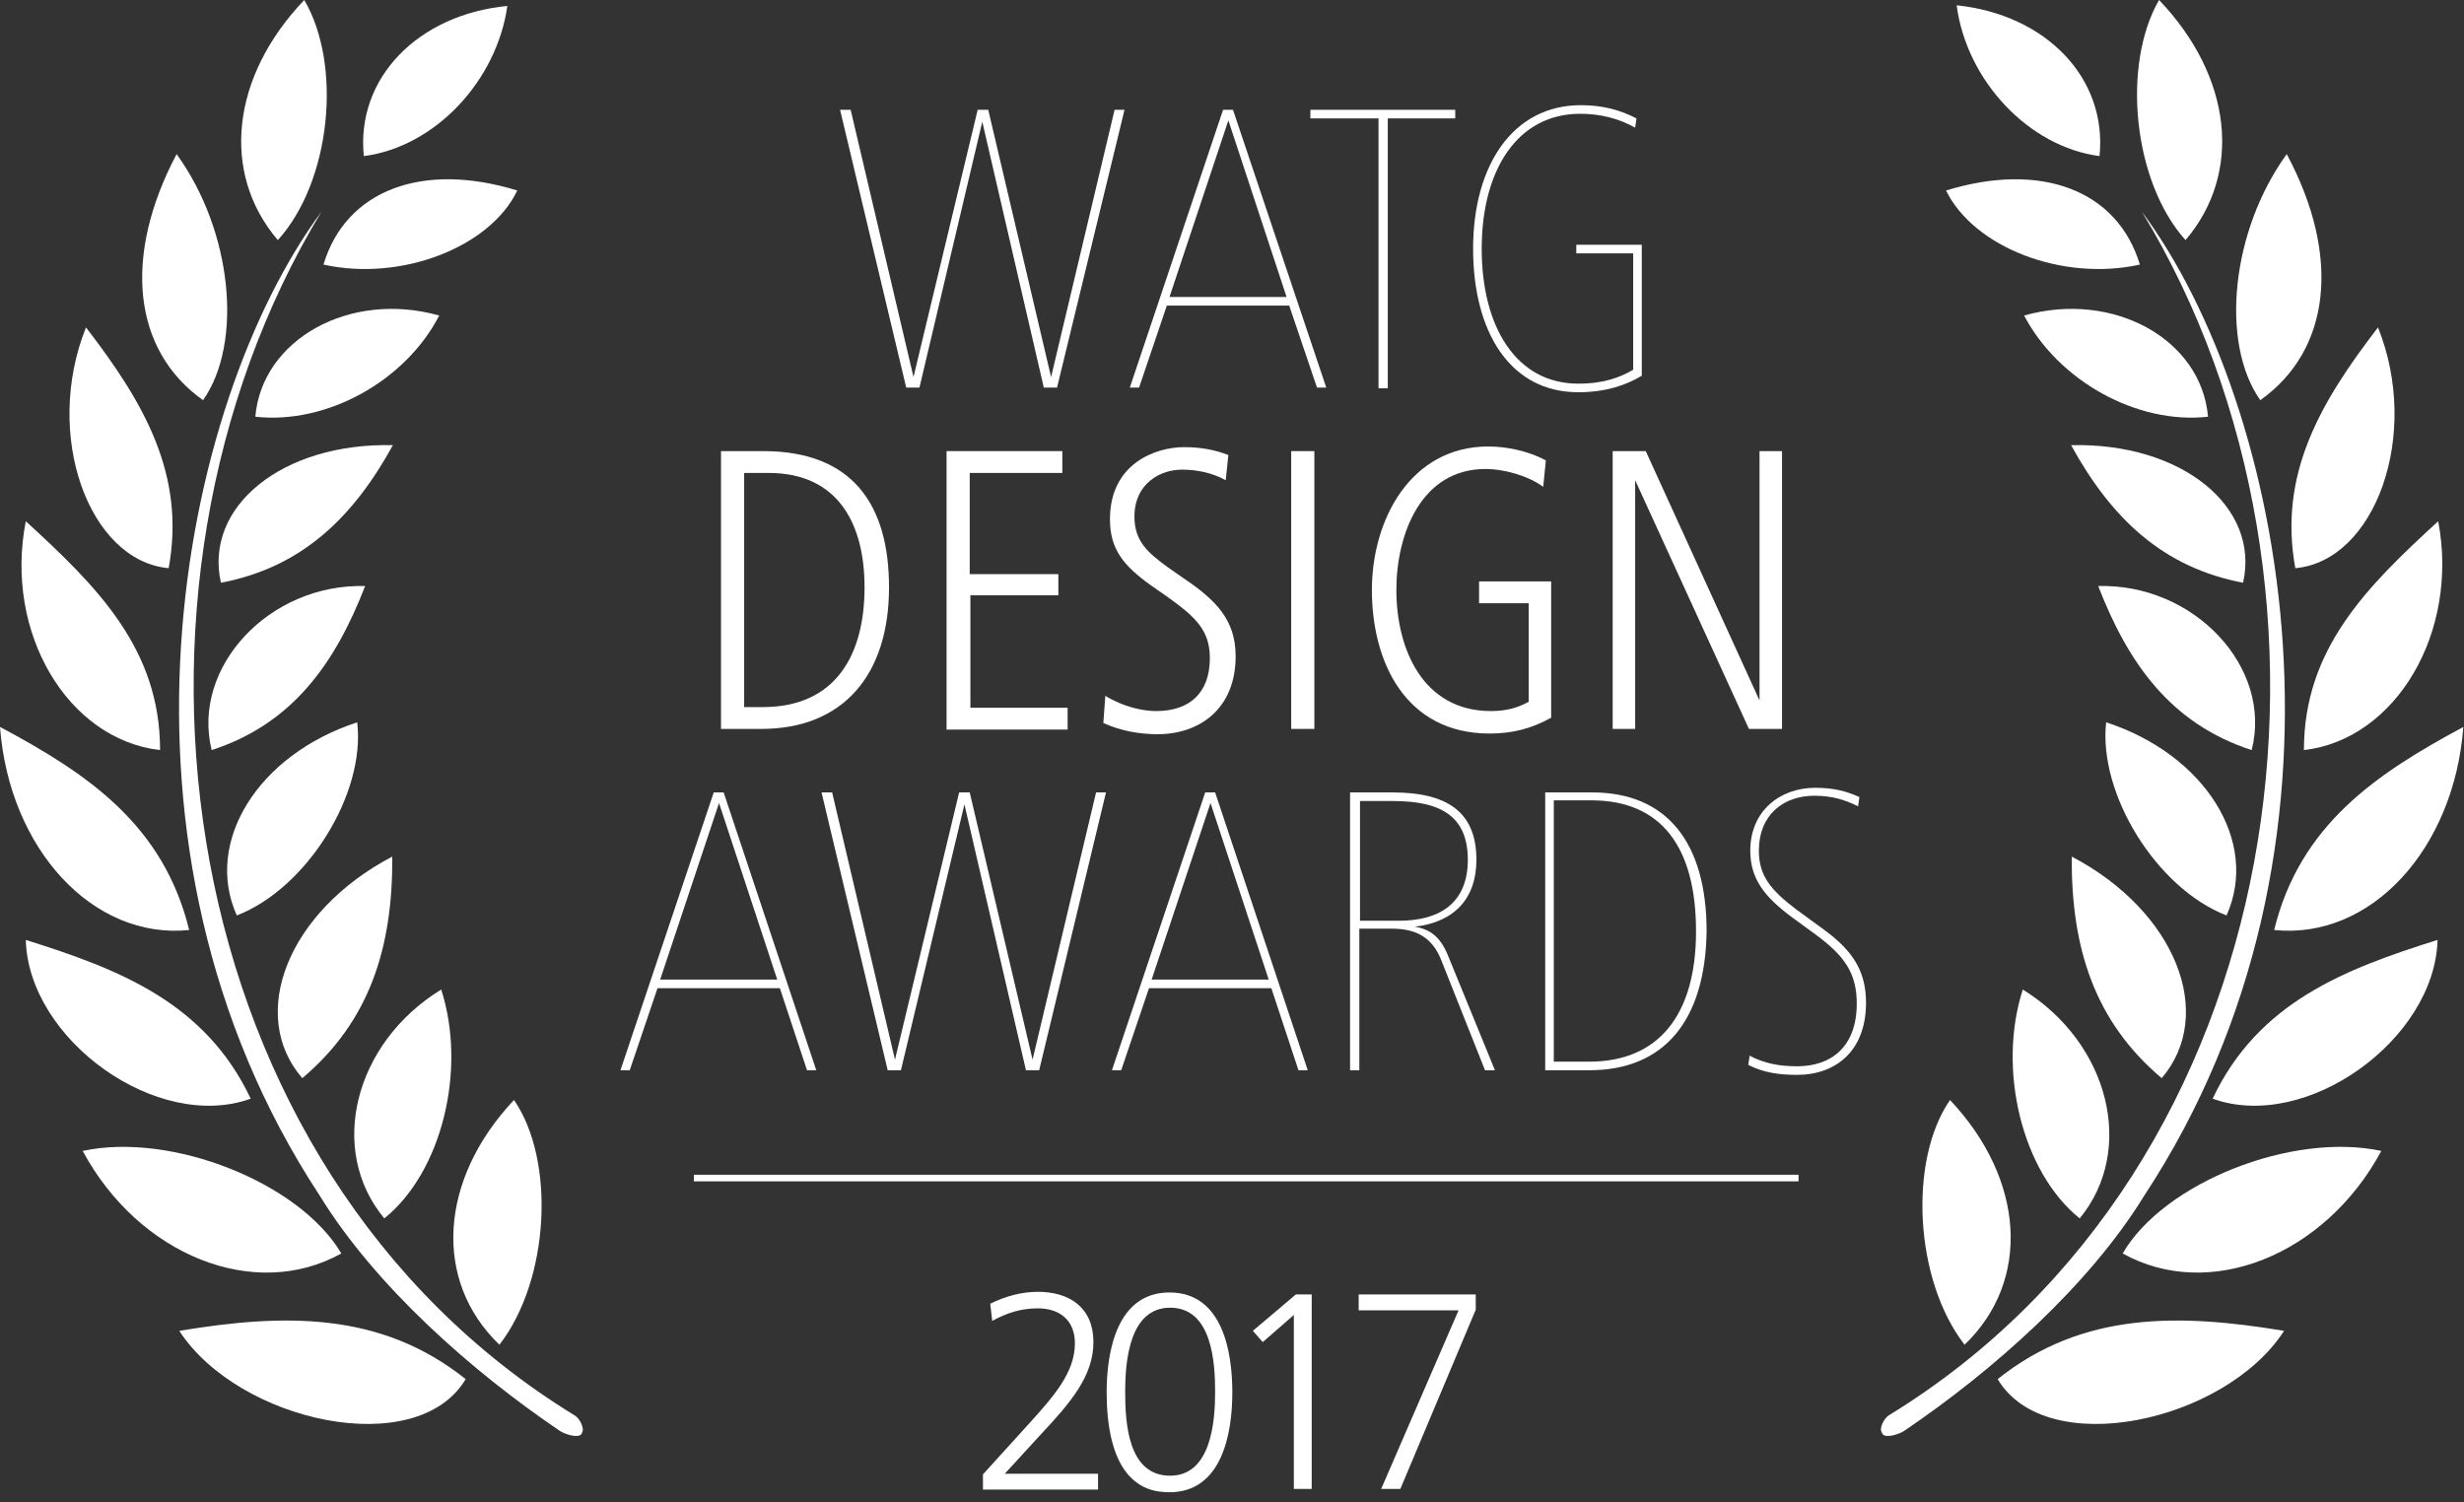 <?xml version="1.0" encoding="utf-8"?>
<!-- Generator: Adobe Illustrator 21.1.0, SVG Export Plug-In . SVG Version: 6.00 Build 0)  -->
<svg version="1.1" id="Layer_1" xmlns="http://www.w3.org/2000/svg" xmlns:xlink="http://www.w3.org/1999/xlink" x="0px" y="0px"
	 viewBox="0 0 372.5 227.1" style="enable-background:new 0 0 372.5 227.1;" xml:space="preserve">
<rect x="0" y="0" width="372.5" height="227.1" fill="#333333" stroke="none"/>
<style type="text/css">
	.st0{fill:#FFFFFF;}
</style>
<g>
	<path class="st0" d="M159.8,58.6h-2l-9.3-40.2L139,58.6h-2l-10-42h1.6l9.5,40.4l9.7-40.4h1.6l9.5,40.4l9.6-40.4h1.5L159.8,58.6z"/>
	<path class="st0" d="M194.9,46.2h-18.5l-4.2,12.4h-1.4l14.1-42h1.5l14.1,42h-1.4L194.9,46.2z M176.8,44.9h17.7l-8.8-26.7
		L176.8,44.9z"/>
	<path class="st0" d="M209.8,17.9v40.8h-1.4V17.9h-10.3v-1.3h21.9v1.3H209.8z"/>
	<path class="st0" d="M224,37.6c0,11.8,5.2,20.4,14.6,20.4c4,0,6.4-1,8.3-2.1V38.3h-8.6V37h9.9v19.8c-2.3,1.4-5.4,2.5-9.6,2.5
		c-10.3,0-15.9-9.1-15.9-21.7c0-12.6,6-21.7,16.3-21.7c3.2,0,5.9,0.7,8.4,2l-0.2,1.4c-2.5-1.4-5.3-2.1-8.3-2.1
		C229.4,17.2,224,25.7,224,37.6z"/>
	<path class="st0" d="M109,110.2v-42h6.4c13.4,0,19,8,19,20.6c0,13.3-7,21.4-19.3,21.4H109z M112.5,106.9h2.8
		c11.2,0,15.4-8.1,15.4-18.1c0-9.6-4-17.3-14.5-17.3h-3.7V106.9z"/>
	<path class="st0" d="M143.1,110.2v-42h17.5v3.3h-14v15.3H160v3.2h-13.3v17h14.7v3.3H143.1z"/>
	<path class="st0" d="M167.1,105.2c2.8,1.7,5.7,2.3,7.7,2.3c5,0,8.1-2.7,8.1-8c0-4.2-2.1-6.2-6.6-9.4l-2.3-1.6
		c-4.2-3-6.2-5.5-6.2-10c0-8.5,7-10.9,11.2-10.9c2.5,0,4.7,0.4,6.7,1.2l-0.4,3.8c-2-1.1-4.3-1.6-6.6-1.6c-3.3,0-7.2,2.1-7.2,7.1
		c0,3.8,2.1,5.5,5.1,7.7l2.3,1.6c4.9,3.3,7.9,6.3,7.9,11.8c0,8-5.5,11.8-11.8,11.8c-2.7,0-5.6-0.5-8.2-1.7L167.1,105.2z"/>
	<path class="st0" d="M195.2,110.2v-42h3.5v42H195.2z"/>
	<path class="st0" d="M234.5,108.5c-3,1.7-6,2.4-9.3,2.4c-12.7,0-17.8-10.8-17.8-21.7c0-10.7,5.9-21.7,17.6-21.7
		c2.8,0,6.1,0.7,8.7,2.1l-0.4,4c-2.3-1.7-6-2.7-8.7-2.7c-9.8,0-13.5,9.9-13.5,18.3c0,8.9,4,18.3,14.3,18.3c2.1,0,3.9-0.4,5.7-1.4
		V91.2h-7.5v-3.3h10.9V108.5z"/>
	<path class="st0" d="M243.8,110.2v-42h5l17.2,37.7V68.2h3.4v42h-5l-17.2-37.6v37.6H243.8z"/>
	<path class="st0" d="M117.9,149.4H99.4l-4.2,12.4h-1.4l14.1-42h1.5l14,42h-1.4L117.9,149.4z M99.8,148.1h17.7l-8.8-26.7L99.8,148.1
		z"/>
	<path class="st0" d="M157.1,161.8h-2l-9.3-40.2l-9.6,40.2h-2l-10-42h1.6l9.5,40.4l9.7-40.4h1.6l9.5,40.4l9.6-40.4h1.5L157.1,161.8z
		"/>
	<path class="st0" d="M192.2,149.4h-18.5l-4.2,12.4h-1.4l14.1-42h1.5l14,42h-1.4L192.2,149.4z M174.1,148.1h17.7l-8.8-26.7
		L174.1,148.1z"/>
	<path class="st0" d="M219,144.7l7,17.1h-1.5l-6.6-16.6c-1.2-3.1-3.4-4.8-7.4-4.8h-5v21.4h-1.4v-42h6.4c8.5,0,12.7,3.1,12.7,10.2
		c0,5.8-3.3,9.4-9.3,10.1C216.2,140.5,217.8,141.6,219,144.7z M211.5,139.2c6.3,0,10.4-2.8,10.4-9.2c0-6.4-3.8-8.9-11.3-8.9h-5v18.1
		H211.5z"/>
	<path class="st0" d="M240.3,161.8h-6.7v-42h7.1c11.3,0,17.3,7.6,17.3,21C257.8,154.4,251.5,161.8,240.3,161.8z M240.6,121h-5.7
		v39.5h5.4c10.3,0,16.1-6.9,16.1-19.7C256.4,128,251.1,121,240.6,121z"/>
	<path class="st0" d="M271.7,162.5c-2.7,0-5-0.3-7.4-1.5l0.2-1.4c2.3,1.2,4.5,1.6,7.2,1.6c5,0,9-2.8,9-9.5c0-4.7-2-7.3-6.2-10.4
		l-3.7-2.7c-4-3-6.2-5.7-6.2-10c0-6,4.5-9.5,9.8-9.5c2.8,0,4.7,0.5,6.7,1.4l-0.2,1.4c-2-1-4-1.6-6.6-1.6c-4.7,0-8.4,2.9-8.4,8.3
		c0,3.8,1.8,6,5.8,9l3.7,2.7c4.3,3.1,6.7,6.1,6.7,11.3C282.1,159,277.4,162.5,271.7,162.5z"/>
</g>
<g>
	<rect x="104.9" y="177.6" class="st0" width="167" height="1"/>
</g>
<g>
	<path class="st0" d="M148.6,225.1v-2.2l6.9-7.6c3.8-4.2,7-7.8,7-12.2c0-3.6-2.4-5.3-5.6-5.3c-2.6,0-4.7,0.7-6.9,1.9l-0.3-2.6
		c2.2-1.1,4.7-1.8,7.2-1.8c4.8,0,8.4,2.4,8.4,7.6c0,5.1-3.4,9.1-7.9,13.9l-5.5,6H166v2.4H148.6z"/>
	<path class="st0" d="M167.3,210.5c0-6.3,1.6-15.1,9.5-15.1c8,0,9.5,8.9,9.5,15.1c0,6.3-1.6,15.1-9.5,15.1c-2.1,0-3.7-0.5-5-1.5
		C168.1,221.4,167.3,215.3,167.3,210.5z M176.9,223.1c6.2,0,6.8-8.2,6.8-12.7c0-4.5-0.5-12.7-6.8-12.7c-6.2,0-6.8,8.2-6.8,12.7
		c0,2.3,0.1,5.5,1,8.1C172,221.1,173.7,223.1,176.9,223.1z"/>
	<path class="st0" d="M195.6,225.1v-26.3l-4.7,4.1l-1.5-1.7l6.5-5.5h2.4v29.4H195.6z"/>
	<path class="st0" d="M208.8,225.1l11.7-27h-15.1v-2.4h17.7v2.3l-11.4,27.1H208.8z"/>
</g>
<g>
	<g>
		<path class="st0" d="M88,216.6l-0.1,0.2c-0.5,0.7-2.6,0-3.3-0.5c-13.3-9-27.9-21.9-36.3-35.6C13.6,127.9,27.1,61.1,48.6,32
			C13.9,89.3,25.5,176.4,86.9,214C87.6,214.4,88.4,215.9,88,216.6z"/>
		<path class="st0" d="M27.1,201.2c15.7-2.6,30.4-3,43.3,7.3C63,220.9,36.1,215,27.1,201.2z"/>
		<path class="st0" d="M51.6,189.5c-13.1,7.3-30.6,0.3-39.1-15.5C25.9,171.1,45.3,178.8,51.6,189.5z"/>
		<path class="st0" d="M3.9,142.1c14,4.4,27.1,9.4,34,24C23.8,171.2,4.3,157.2,3.9,142.1z"/>
		<path class="st0" d="M28.6,140.6C14.1,142.1,1.4,128.4,0,109.9C13.3,117,24.7,124.7,28.6,140.6z"/>
		<path class="st0" d="M3.9,78.8c10.8,9.9,20.3,19.3,20.3,34.6C10.2,111.8,0.6,95.6,3.9,78.8z"/>
		<path class="st0" d="M75.5,203.3c-10.1-9.7-9.1-25,2.2-37C84,175.4,83.1,193.5,75.5,203.3z"/>
		<path class="st0" d="M13,49.5c8.7,11.3,15.1,22.2,12.5,36.4C13.4,84.8,6.5,65.7,13,49.5z"/>
		<path class="st0" d="M66.7,149.6c3.9,12.1,0.1,27.6-8.6,34.6C49.5,173.9,53.5,157.7,66.7,149.6z"/>
		<path class="st0" d="M26.7,23.3c8.4,11.6,10.1,28.5,4,37.2C20.1,53,18.5,38.8,26.7,23.3z"/>
		<path class="st0" d="M59.3,129.5c0.1,13.7-3.4,24.9-13.6,33.5C37.4,153.4,43.5,137.8,59.3,129.5z"/>
		<path class="st0" d="M42,36.3c-8.7-10.2-7-24.8,4-36.3C51.8,9.9,50,27.5,42,36.3z"/>
		<path class="st0" d="M35.8,138.4c-5-11.1,3.2-24.3,18.2-29.2C55.3,120,46.4,134.3,35.8,138.4z"/>
		<path class="st0" d="M55.2,88.6c-4.5,11.6-10.9,20.8-23.2,24.8C28.9,100.9,40.7,88.2,55.2,88.6z"/>
		<path class="st0" d="M59.4,67.3c-6.1,11.1-13.9,18.5-26,20.8C30.8,76.6,42.7,66.9,59.4,67.3z"/>
		<path class="st0" d="M38.6,63c1-11.7,14.3-19.1,27.8-15.3C61.3,57.6,49.4,64.2,38.6,63z"/>
		<path class="st0" d="M55,23.6C53.8,11.8,63.2,2.2,76.7,0.9C75.1,12.2,65.8,22.2,55,23.6z"/>
		<path class="st0" d="M48.9,40c3.4-11.3,15-15.6,29.3-11.2C74.1,37.4,60.6,42.6,48.9,40z"/>
	</g>
	<g>
		<path class="st0" d="M284.5,216.6l0.1,0.2c0.5,0.7,2.6,0,3.3-0.5c13.3-9,27.9-21.9,36.3-35.6c34.7-52.8,21.2-119.6-0.4-148.7
			C358.6,89.3,347,176.4,285.5,214C284.9,214.4,284,215.9,284.5,216.6z"/>
		<path class="st0" d="M345.3,201.2c-15.7-2.6-30.4-3-43.3,7.3C309.4,220.9,336.4,215,345.3,201.2z"/>
		<path class="st0" d="M320.9,189.5c13.1,7.3,30.6,0.3,39.1-15.5C346.5,171.1,327.1,178.8,320.9,189.5z"/>
		<path class="st0" d="M368.5,142.1c-14,4.4-27.1,9.4-34,24C348.6,171.2,368.1,157.2,368.5,142.1z"/>
		<path class="st0" d="M343.8,140.6c14.6,1.5,27.2-12.2,28.6-30.7C359.2,117,347.7,124.7,343.8,140.6z"/>
		<path class="st0" d="M368.6,78.8c-10.8,9.9-20.3,19.3-20.3,34.6C362.2,111.8,371.8,95.6,368.6,78.8z"/>
		<path class="st0" d="M297,203.3c10.1-9.7,9.1-25-2.2-37C288.5,175.4,289.4,193.5,297,203.3z"/>
		<path class="st0" d="M359.5,49.5c-8.7,11.3-15.1,22.2-12.5,36.4C359.1,84.8,366,65.7,359.5,49.5z"/>
		<path class="st0" d="M305.8,149.6c-3.9,12.1-0.1,27.6,8.6,34.6C322.9,173.9,318.9,157.7,305.8,149.6z"/>
		<path class="st0" d="M345.7,23.3c-8.4,11.6-10.1,28.5-4,37.2C352.3,53,354,38.8,345.7,23.3z"/>
		<path class="st0" d="M313.2,129.5c-0.1,13.7,3.4,24.9,13.6,33.5C335,153.4,329,137.8,313.2,129.5z"/>
		<path class="st0" d="M330.4,36.3c8.7-10.2,7-24.8-4-36.3C320.7,9.9,322.5,27.5,330.4,36.3z"/>
		<path class="st0" d="M336.6,138.4c5-11.1-3.2-24.3-18.2-29.2C317.2,120,326,134.3,336.6,138.4z"/>
		<path class="st0" d="M317.2,88.6c4.5,11.6,10.9,20.8,23.2,24.8C343.6,100.9,331.7,88.2,317.2,88.6z"/>
		<path class="st0" d="M313.1,67.3c6.1,11.1,13.9,18.5,26,20.8C341.7,76.6,329.8,66.9,313.1,67.3z"/>
		<path class="st0" d="M333.8,63c-1-11.7-14.3-19.1-27.8-15.3C311.2,57.6,323.1,64.2,333.8,63z"/>
		<path class="st0" d="M317.4,23.6c1.2-11.8-8.1-21.4-21.6-22.8C297.3,12.2,306.7,22.2,317.4,23.6z"/>
		<path class="st0" d="M323.5,40c-3.4-11.3-15-15.6-29.3-11.2C298.4,37.4,311.8,42.6,323.5,40z"/>
	</g>
</g>
</svg>
